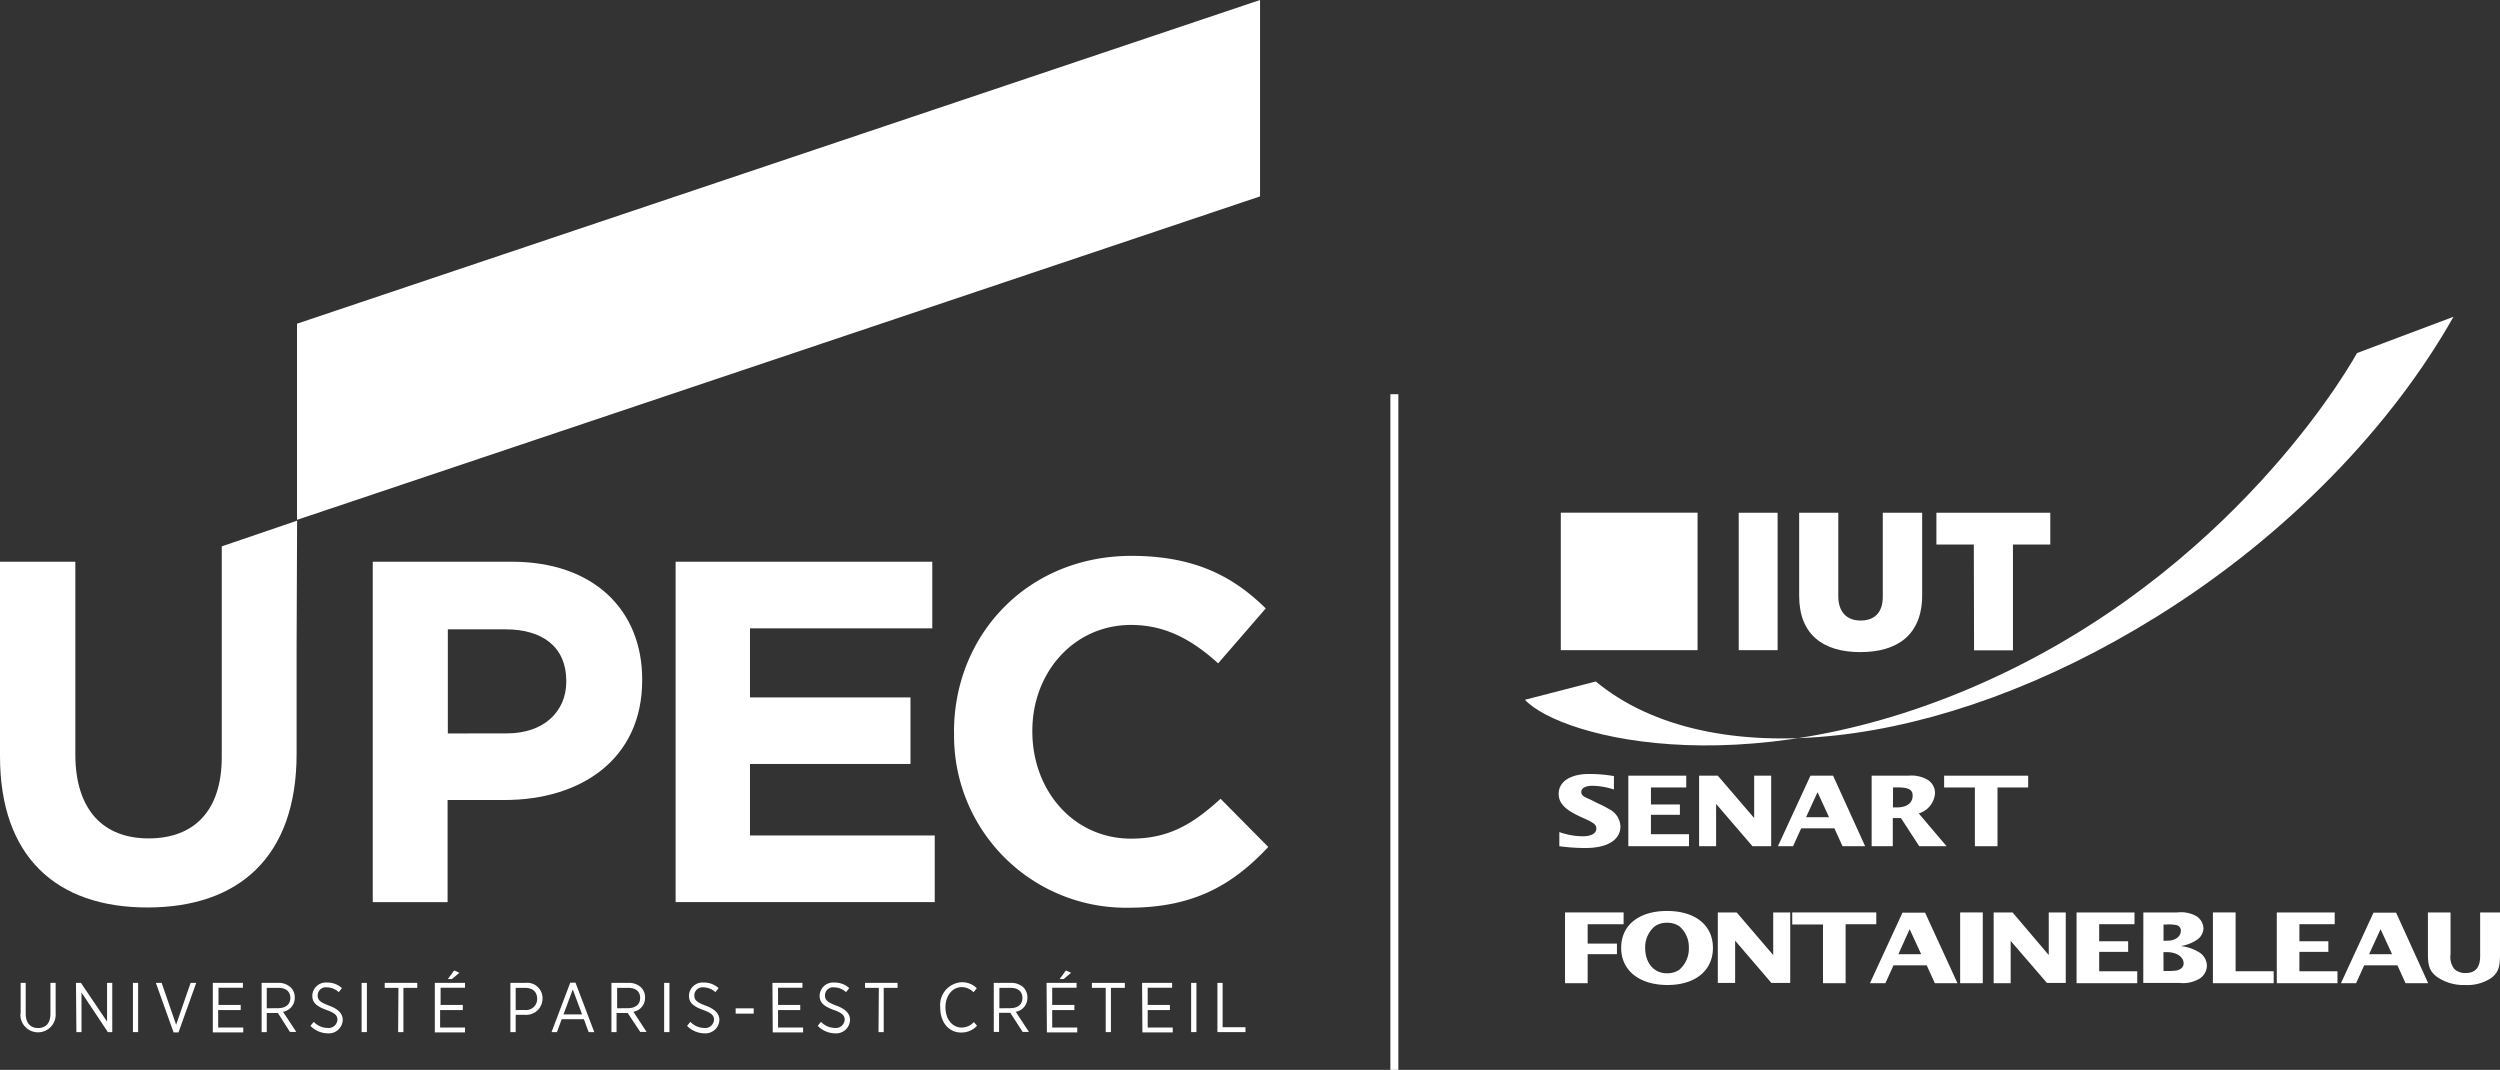 <svg xmlns="http://www.w3.org/2000/svg" viewBox="0 0 307.31 131.51"><rect x="0" y="0" width="307.31" height="131.51" fill="#333333" stroke="none"/><defs><style>.cls-1{isolation:isolate;}.cls-2{mix-blend-mode:multiply;}.cls-3,.cls-4{fill:#fff;}.cls-3{fill-rule:evenodd;}.cls-5{fill:none;stroke:#fff;stroke-miterlimit:3;stroke-width:0.98px;}</style></defs><g class="cls-1"><g id="Calque_1" data-name="Calque 1"><g class="cls-2"><path class="cls-3" d="M238,125.61c13.87,11.51,42,8.82,69-8,16.09-10,28.88-23.45,36.43-36.83l-11.86,4.46S318,110.32,288,124.65s-54.24,8-58.71,3.21Z" transform="translate(-41.84 -41.84)"/></g><polyline class="cls-3" points="191.86 63.02 191.86 79.92 208.67 79.92 208.67 63.02 191.86 63.02"/><path class="cls-4" d="M255.57,104.87h4.78v16.89h-4.78Z" transform="translate(-41.84 -41.84)"/><path class="cls-4" d="M263,115.08V104.87h4.81v10.25c0,2,1.09,3,2.74,3s2.73-.92,2.73-2.92V104.87h4.84V115c0,4.9-3.06,7-7.6,7S263,119.88,263,115.08Z" transform="translate(-41.84 -41.84)"/><path class="cls-4" d="M284.47,108.78h-4.6v-3.91h14v3.91h-4.59v13h-4.78Z" transform="translate(-41.84 -41.84)"/><path class="cls-4" d="M44.38,166.46v-3.8H45v3.78c0,1.14.57,1.77,1.52,1.77s1.52-.6,1.52-1.75v-3.8h.64v3.76a2.17,2.17,0,1,1-4.33,0Z" transform="translate(-41.84 -41.84)"/><path class="cls-4" d="M51.18,162.66h.61L55,167.42v-4.76h.64v6.05h-.54l-3.24-4.87v4.87h-.63Z" transform="translate(-41.84 -41.84)"/><path class="cls-4" d="M58.18,162.66h.64v6.05h-.64Z" transform="translate(-41.84 -41.84)"/><path class="cls-4" d="M61,162.66h.71l1.78,5.15,1.78-5.15h.69l-2.18,6.09h-.6Z" transform="translate(-41.84 -41.84)"/><path class="cls-4" d="M68,162.66H71.7v.6h-3v2.11h2.73V166H68.66v2.15h3.08v.6H68Z" transform="translate(-41.84 -41.84)"/><path class="cls-4" d="M74,162.66H76a2.15,2.15,0,0,1,1.59.57,1.68,1.68,0,0,1,.48,1.24v0a1.72,1.72,0,0,1-1.44,1.74l1.63,2.48h-.78L76,166.36H74.63v2.35H74Zm2,3.11c1,0,1.53-.49,1.53-1.26h0c0-.8-.55-1.24-1.46-1.24H74.63v2.51Z" transform="translate(-41.84 -41.84)"/><path class="cls-4" d="M80,167.94l.41-.49a2.37,2.37,0,0,0,1.7.75,1.09,1.09,0,0,0,1.21-1h0c0-.5-.25-.82-1.34-1.21-1.26-.46-1.75-.91-1.75-1.77h0a1.67,1.67,0,0,1,1.82-1.6,2.63,2.63,0,0,1,1.82.68l-.39.5a2.16,2.16,0,0,0-1.45-.59,1,1,0,0,0-1.14,1h0c0,.53.27.83,1.41,1.25s1.67,1,1.67,1.75v0a1.71,1.71,0,0,1-1.87,1.65A3,3,0,0,1,80,167.94Z" transform="translate(-41.84 -41.84)"/><path class="cls-4" d="M86.29,162.66h.65v6.05h-.65Z" transform="translate(-41.84 -41.84)"/><path class="cls-4" d="M90.82,163.27H89.13v-.61h4v.61h-1.7v5.44h-.65Z" transform="translate(-41.84 -41.84)"/><path class="cls-4" d="M95.29,162.66H99v.6h-3v2.11h2.73V166H95.94v2.15H99v.6H95.29Zm2.38-1.53.64.29-.92.77h-.5Z" transform="translate(-41.84 -41.84)"/><path class="cls-4" d="M104.58,162.66h1.83a1.89,1.89,0,0,1,2.12,1.92v0a2,2,0,0,1-2.2,2h-1.1v2.13h-.65Zm1.76,3.33a1.36,1.36,0,0,0,1.53-1.37h0c0-.88-.58-1.35-1.5-1.35h-1.14V166Z" transform="translate(-41.84 -41.84)"/><path class="cls-4" d="M111.94,162.63h.64l2.31,6.08h-.69l-.59-1.59h-2.72l-.59,1.59h-.66Zm1.45,3.9-1.14-3.06-1.14,3.06Z" transform="translate(-41.84 -41.84)"/><path class="cls-4" d="M117,162.66h2.07a2.17,2.17,0,0,1,1.59.57,1.71,1.71,0,0,1,.47,1.24v0a1.72,1.72,0,0,1-1.43,1.74l1.62,2.48h-.78L119,166.36h-1.37v2.35H117Zm2,3.11c1,0,1.53-.49,1.53-1.26h0c0-.8-.55-1.24-1.46-1.24h-1.37v2.51Z" transform="translate(-41.84 -41.84)"/><path class="cls-4" d="M123.48,162.66h.65v6.05h-.65Z" transform="translate(-41.84 -41.84)"/><path class="cls-4" d="M126.3,167.94l.4-.49a2.38,2.38,0,0,0,1.7.75,1.08,1.08,0,0,0,1.21-1h0c0-.5-.24-.82-1.34-1.21-1.25-.46-1.74-.91-1.74-1.77h0a1.67,1.67,0,0,1,1.82-1.6,2.63,2.63,0,0,1,1.82.68l-.39.5a2.18,2.18,0,0,0-1.45-.59,1,1,0,0,0-1.14,1h0c0,.53.26.83,1.4,1.25s1.68,1,1.68,1.75v0a1.72,1.72,0,0,1-1.88,1.65A3,3,0,0,1,126.3,167.94Z" transform="translate(-41.84 -41.84)"/><path class="cls-4" d="M132.27,165.79h2.22v.65h-2.22Z" transform="translate(-41.84 -41.84)"/><path class="cls-4" d="M136.79,162.66h3.69v.6h-3v2.11h2.73V166h-2.73v2.15h3.08v.6h-3.73Z" transform="translate(-41.84 -41.84)"/><path class="cls-4" d="M142.36,167.94l.4-.49a2.41,2.41,0,0,0,1.71.75,1.08,1.08,0,0,0,1.2-1h0c0-.5-.24-.82-1.33-1.21-1.26-.46-1.75-.91-1.75-1.77h0a1.67,1.67,0,0,1,1.82-1.6,2.63,2.63,0,0,1,1.82.68l-.39.5a2.18,2.18,0,0,0-1.45-.59,1,1,0,0,0-1.14,1h0c0,.53.27.83,1.41,1.25s1.67,1,1.67,1.75v0a1.71,1.71,0,0,1-1.87,1.65A3,3,0,0,1,142.36,167.94Z" transform="translate(-41.84 -41.84)"/><path class="cls-4" d="M149.87,163.27h-1.7v-.61h4v.61h-1.7v5.44h-.64Z" transform="translate(-41.84 -41.84)"/><path class="cls-4" d="M157.42,165.72v-.05a2.79,2.79,0,0,1,2.65-3.09,2.53,2.53,0,0,1,1.84.74l-.4.49a2.05,2.05,0,0,0-1.45-.63c-1.11,0-2,1-2,2.48v0c0,1.48.86,2.49,2,2.49a2.05,2.05,0,0,0,1.49-.67l.39.45a2.57,2.57,0,0,1-1.91.83C158.53,168.8,157.42,167.56,157.42,165.72Z" transform="translate(-41.84 -41.84)"/><path class="cls-4" d="M164,162.66h2.07a2.17,2.17,0,0,1,1.59.57,1.71,1.71,0,0,1,.47,1.24v0a1.71,1.71,0,0,1-1.43,1.74l1.62,2.48h-.77l-1.52-2.35h-1.38v2.35H164Zm2,3.11c1,0,1.52-.49,1.52-1.26h0c0-.8-.55-1.24-1.45-1.24h-1.38v2.51Z" transform="translate(-41.84 -41.84)"/><path class="cls-4" d="M170.49,162.66h3.69v.6h-3v2.11h2.73V166h-2.73v2.15h3.08v.6h-3.73Zm2.38-1.53.63.29-.91.77h-.5Z" transform="translate(-41.84 -41.84)"/><path class="cls-4" d="M177.76,163.27h-1.7v-.61h4.05v.61H178.4v5.44h-.64Z" transform="translate(-41.84 -41.84)"/><path class="cls-4" d="M182.23,162.66h3.69v.6h-3v2.11h2.73V166h-2.73v2.15H186v.6h-3.73Z" transform="translate(-41.84 -41.84)"/><path class="cls-4" d="M188.26,162.66h.65v6.05h-.65Z" transform="translate(-41.84 -41.84)"/><path class="cls-4" d="M191.49,162.66h.64v5.45h2.81v.6h-3.45Z" transform="translate(-41.84 -41.84)"/><path class="cls-4" d="M87.69,110.89h17.09c10,0,16,5.91,16,14.46v.12c0,9.69-7.53,14.71-16.92,14.71h-7v12.55h-9.2V110.89m16.5,21.1c4.6,0,7.29-2.76,7.29-6.34v-.12c0-4.12-2.87-6.33-7.47-6.33H96.89V132Z" transform="translate(-41.84 -41.84)"/><polyline class="cls-4" points="83.05 69.05 114.6 69.05 114.6 77.24 92.19 77.24 92.19 85.73 111.92 85.73 111.92 93.91 92.19 93.91 92.19 102.7 114.9 102.7 114.9 110.89 83.05 110.89 83.05 69.05"/><path class="cls-4" d="M159.11,131.93v-.13c0-11.88,9-21.63,21.82-21.63,7.89,0,12.61,2.63,16.5,6.46l-5.85,6.75c-3.24-2.93-6.52-4.72-10.7-4.72-7.06,0-12.14,5.86-12.14,13v.11c0,7.18,5,13.16,12.14,13.16,4.78,0,7.7-1.91,11-4.9l5.86,5.92c-4.31,4.6-9.08,7.47-17.15,7.47a21.13,21.13,0,0,1-21.47-21.52" transform="translate(-41.84 -41.84)"/><path class="cls-4" d="M78.36,105.84,69.1,109v1.9h0v24c0,6.63-3.41,10-9,10s-9-3.53-9-10.34V110.89H41.84V134.8c0,12.31,6.88,18.59,18.12,18.59S78.3,147.17,78.3,134.5V121.19Z" transform="translate(-41.84 -41.84)"/><polyline class="cls-4" points="36.51 39.79 36.51 63.31 36.52 63.9 154.89 24.14 154.89 0 36.51 39.79"/><line class="cls-5" x1="171.4" y1="48.46" x2="171.4" y2="131.51"/><path class="cls-4" d="M237,162.7h-2.78V154h7.2v1.45H237v2.38h3.6v1.3H237Z" transform="translate(-41.84 -41.84)"/><path class="cls-4" d="M241.12,158.35c0-2.78,2.17-4.53,5.64-4.53s5.64,1.75,5.64,4.54-2.18,4.56-5.58,4.56S241.12,161.19,241.12,158.35Zm7.14,2.7a3.42,3.42,0,0,0,1.18-2.7,3.35,3.35,0,0,0-1.18-2.66,2.6,2.6,0,0,0-1.5-.42,2.57,2.57,0,0,0-1.49.42,3.37,3.37,0,0,0-1.2,2.67c0,1.85,1.08,3.12,2.66,3.12A2.66,2.66,0,0,0,248.26,161.05Z" transform="translate(-41.84 -41.84)"/><path class="cls-4" d="M259.81,159.24V154h2.09v8.67h-2.31l-4.46-5.2v5.2H253V154h2.32Z" transform="translate(-41.84 -41.84)"/><path class="cls-4" d="M268.71,162.7h-2.78v-7.22h-3.78V154h10.33v1.45h-3.77Z" transform="translate(-41.84 -41.84)"/><path class="cls-4" d="M282.46,162.7h-2.78l-1-2.2h-4.08l-1,2.2H271.7l4-8.67h2.78Zm-7.26-3.57H278l-1.42-3.07Z" transform="translate(-41.84 -41.84)"/><path class="cls-4" d="M285.57,162.7h-2.78V154h2.78Z" transform="translate(-41.84 -41.84)"/><path class="cls-4" d="M293.68,159.24V154h2.09v8.67h-2.31L289,157.5v5.2h-2.09V154h2.32Z" transform="translate(-41.84 -41.84)"/><path class="cls-4" d="M304.56,162.7H297.1V154h7.12v1.45h-4.34v2.09h3.56v1.31h-3.56v2.38h4.68Z" transform="translate(-41.84 -41.84)"/><path class="cls-4" d="M305.31,154h4.19a3.87,3.87,0,0,1,2.35.47,1.89,1.89,0,0,1,.85,1.47,1.8,1.8,0,0,1-.79,1.42,5.12,5.12,0,0,1-2,.78,5.13,5.13,0,0,1,2.06.65,2,2,0,0,1,1.15,1.75,1.94,1.94,0,0,1-.9,1.6,4,4,0,0,1-2.44.53h-4.48Zm3,3.47c.94,0,1.61-.52,1.61-1.21a.68.68,0,0,0-.49-.69,4.4,4.4,0,0,0-1.34-.08h-.3v2Zm-.52,3.73h.56a7.37,7.37,0,0,0,1-.06c.56-.1.91-.43.91-.87,0-.81-.86-1.39-2.07-1.39h-.41Z" transform="translate(-41.84 -41.84)"/><path class="cls-4" d="M321.33,162.7h-7.47V154h2.79v7.23h4.68Z" transform="translate(-41.84 -41.84)"/><path class="cls-4" d="M329.17,162.7h-7.46V154h7.12v1.45h-4.34v2.09h3.56v1.31h-3.56v2.38h4.68Z" transform="translate(-41.84 -41.84)"/><path class="cls-4" d="M340.32,162.7h-2.78l-1-2.2h-4.08l-1,2.2h-1.86l4-8.67h2.78Zm-7.26-3.57h2.82l-1.41-3.07Z" transform="translate(-41.84 -41.84)"/><path class="cls-4" d="M349.15,159.2c0,1.58-.25,2.22-1.08,2.86a5.27,5.27,0,0,1-3.2.86,5.72,5.72,0,0,1-3.47-1c-.85-.65-1.11-1.28-1.11-2.76V154h2.78v5.17a2.34,2.34,0,0,0,.49,1.81,2,2,0,0,0,1.35.47c1.21,0,1.8-.68,1.8-2.06V154h2.44Z" transform="translate(-41.84 -41.84)"/><path class="cls-4" d="M238.17,140.55a13.22,13.22,0,0,1,1.52.78,2.47,2.47,0,0,1,1.34,2.1c0,1.65-1.6,2.65-4.27,2.65a23.82,23.82,0,0,1-3.24-.22v-1.74a5.5,5.5,0,0,0,.56.18,8.65,8.65,0,0,0,2.29.34c1.08,0,1.7-.35,1.7-.95,0-.44-.28-.69-1.29-1.15l-.68-.31c-1.92-.88-2.66-1.67-2.66-2.82,0-1.49,1.44-2.43,3.73-2.43a17.67,17.67,0,0,1,3.06.26v1.64l-.5-.14a9,9,0,0,0-2.15-.31c-.83,0-1.36.29-1.36.74s.24.58,1.21,1Z" transform="translate(-41.84 -41.84)"/><path class="cls-4" d="M249.46,145.86H242v-8.67h7.12v1.45h-4.34v2.09h3.56V142h-3.56v2.38h4.68Z" transform="translate(-41.84 -41.84)"/><path class="cls-4" d="M257.47,142.4v-5.21h2.09v8.67h-2.3l-4.47-5.2v5.2H250.7v-8.67H253Z" transform="translate(-41.84 -41.84)"/><path class="cls-4" d="M271.11,145.86h-2.78l-1-2.2h-4.08l-1,2.2h-1.86l4-8.67h2.78Zm-7.26-3.57h2.82l-1.41-3.07Z" transform="translate(-41.84 -41.84)"/><path class="cls-4" d="M281.12,145.86h-3.36l-2.25-3.46h-1v3.46h-2.6v-8.67h4.55a3.88,3.88,0,0,1,2.4.55,1.91,1.91,0,0,1,.84,1.61,2.8,2.8,0,0,1-2,2.48Zm-6.59-4.77H275c1.24,0,1.95-.53,1.95-1.46,0-.72-.5-1-1.87-1h-.54Z" transform="translate(-41.84 -41.84)"/><path class="cls-4" d="M287.38,145.86H284.6v-7.22h-3.78v-1.45h10.33v1.45h-3.77Z" transform="translate(-41.84 -41.84)"/></g></g></svg>